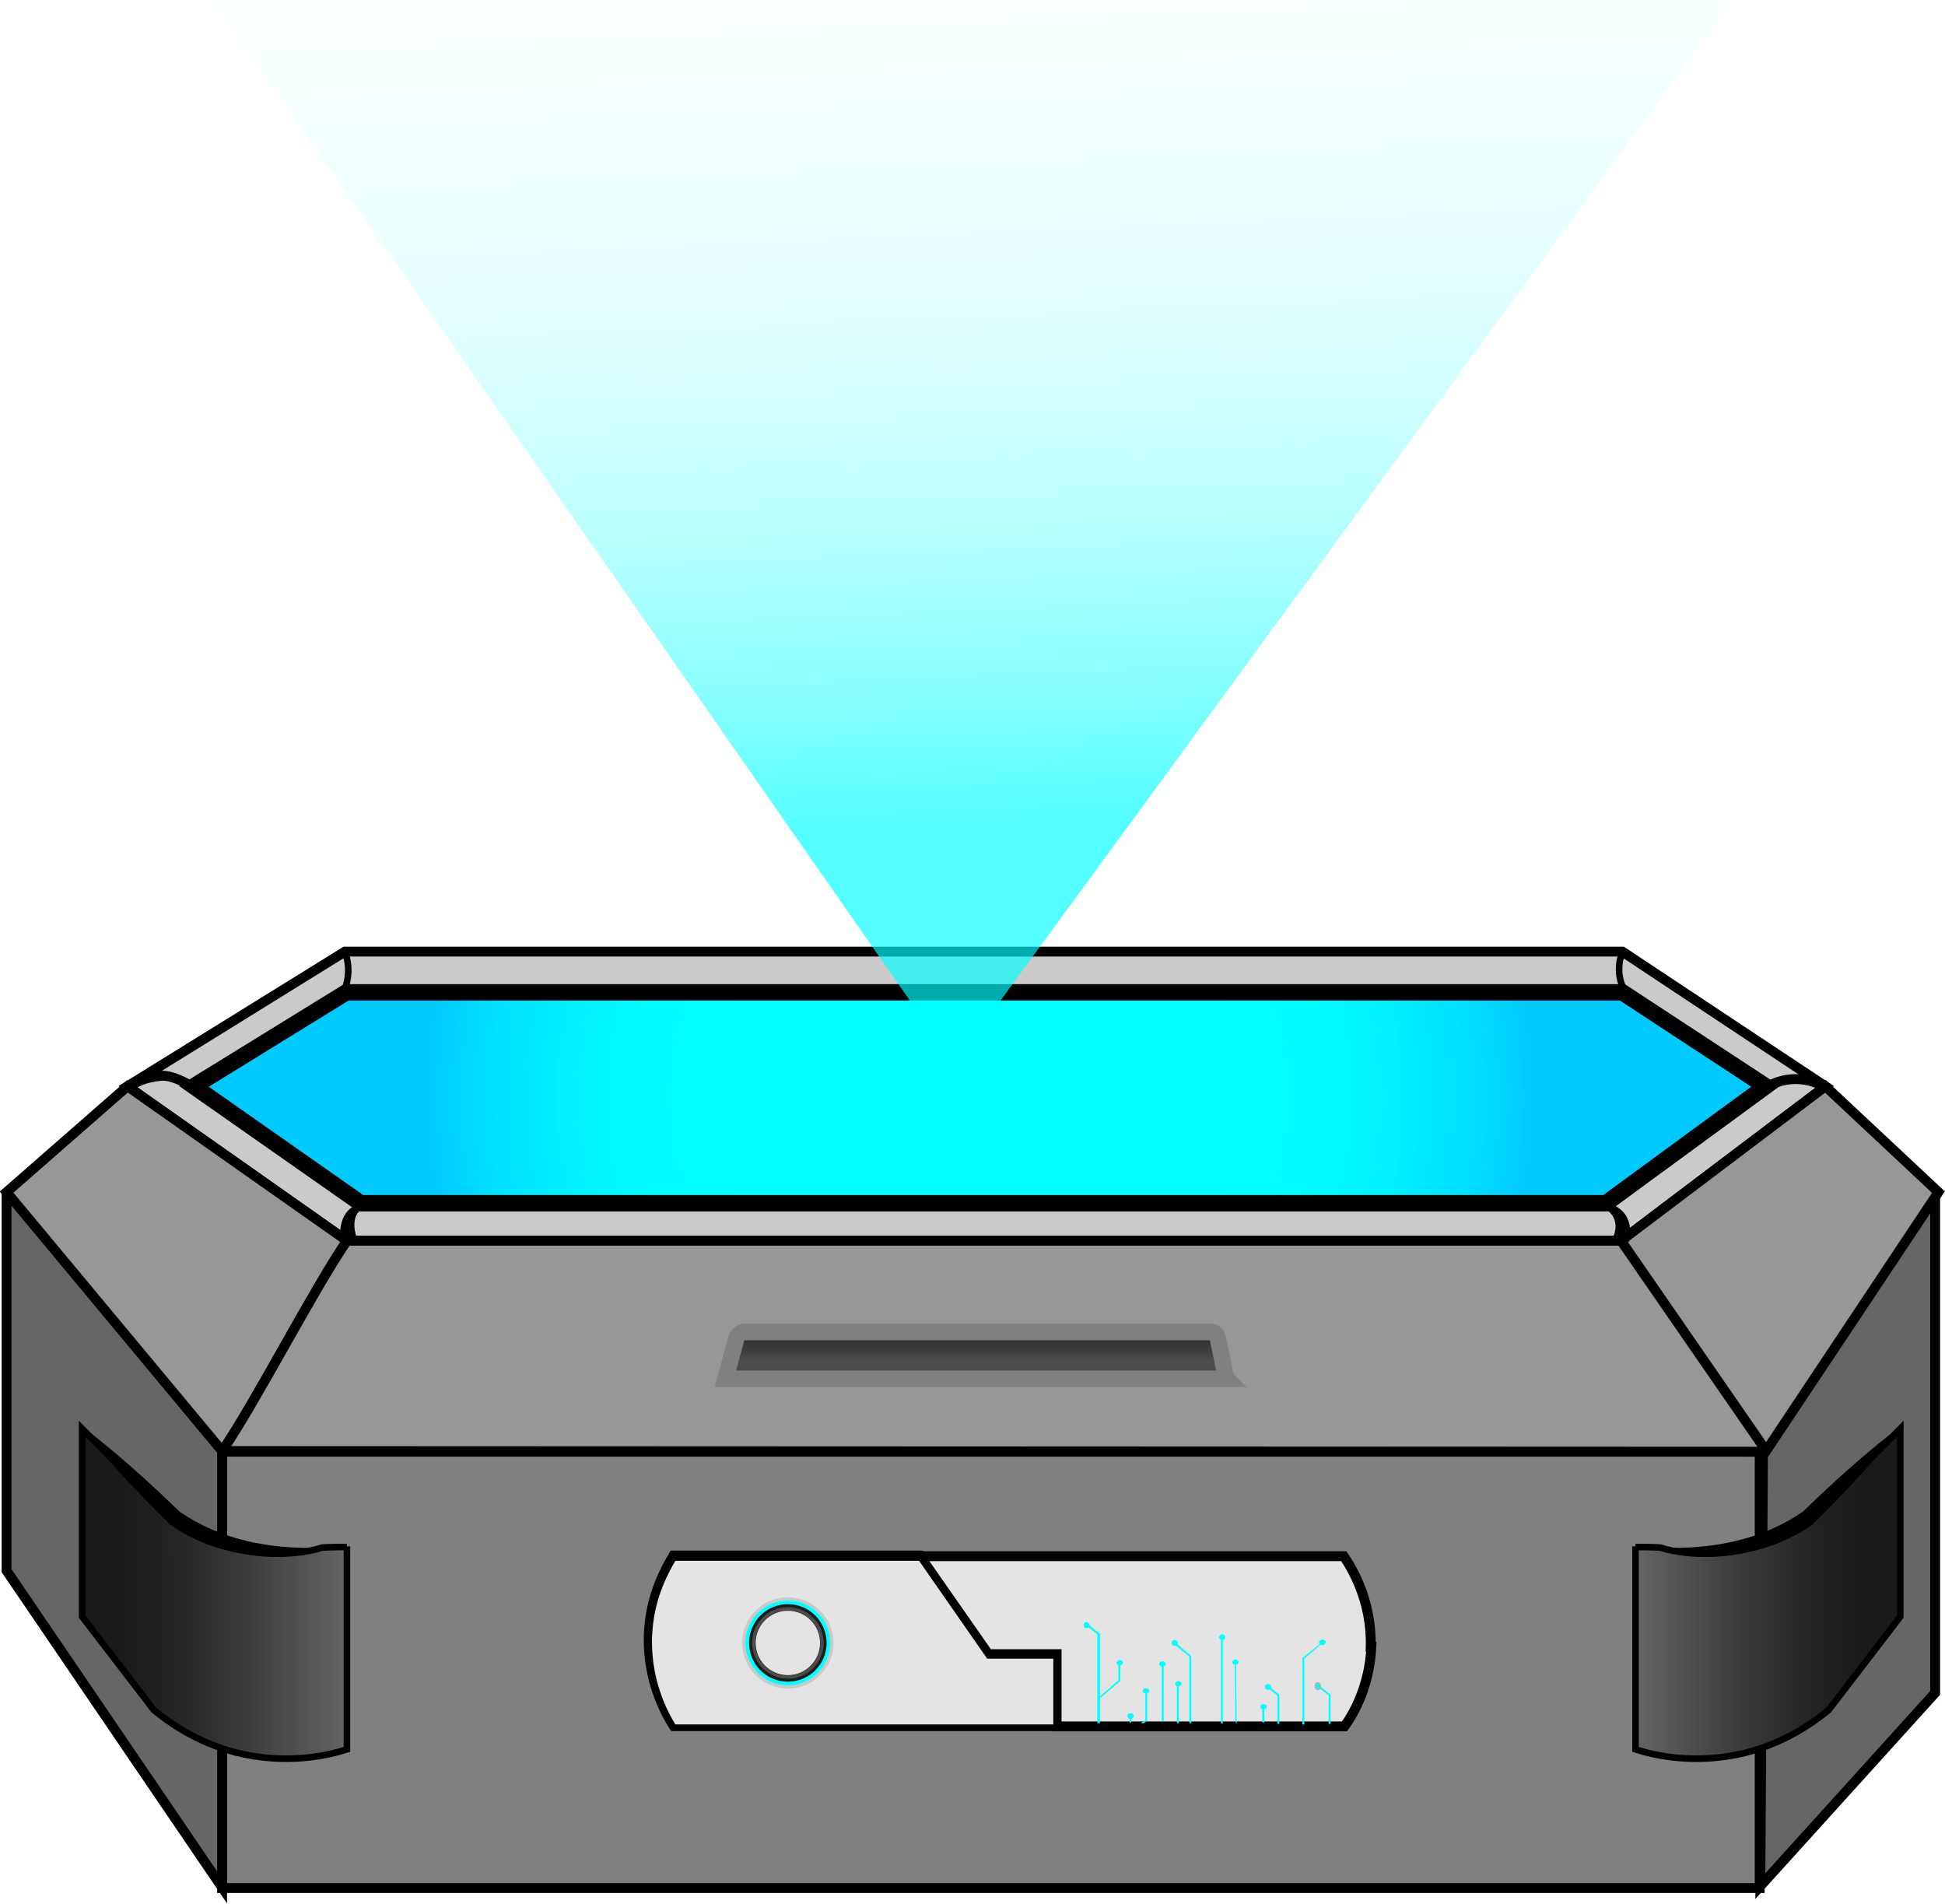 <?xml version="1.0" encoding="UTF-8"?>
<svg id="Camada_2" data-name="Camada 2" xmlns="http://www.w3.org/2000/svg" xmlns:xlink="http://www.w3.org/1999/xlink" viewBox="0 0 29.6 28.97">
  <defs>
    <style>
      .cls-1, .cls-2, .cls-3, .cls-4, .cls-5, .cls-6, .cls-7, .cls-8, .cls-9, .cls-10, .cls-11, .cls-12, .cls-13, .cls-14, .cls-15, .cls-16, .cls-17, .cls-18, .cls-19 {
        stroke-miterlimit: 10;
      }

      .cls-1, .cls-2, .cls-3, .cls-4, .cls-5, .cls-6, .cls-8, .cls-11, .cls-13, .cls-15, .cls-18, .cls-19 {
        stroke: #000;
      }

      .cls-1, .cls-2, .cls-3, .cls-4, .cls-5, .cls-6, .cls-13 {
        stroke-width: .15px;
      }

      .cls-1, .cls-15, .cls-16 {
        fill: #e4e4e4;
      }

      .cls-2 {
        fill: #979797;
      }

      .cls-3, .cls-20 {
        fill: #666;
      }

      .cls-4 {
        fill: #cacaca;
      }

      .cls-5 {
        fill: #b1b1b1;
      }

      .cls-6 {
        fill: gray;
      }

      .cls-7 {
        stroke-width: 0px;
      }

      .cls-7, .cls-12, .cls-14 {
        fill: aqua;
      }

      .cls-7, .cls-14 {
        stroke: #cacaca;
      }

      .cls-8 {
        fill: url(#Gradiente_sem_nome_38);
      }

      .cls-8, .cls-10, .cls-11, .cls-15, .cls-16, .cls-18 {
        stroke-width: .1px;
      }

      .cls-9 {
        fill: url(#Gradiente_sem_nome_4);
        stroke: gray;
      }

      .cls-9, .cls-19 {
        stroke-width: .25px;
      }

      .cls-21 {
        fill: #4d4d4d;
      }

      .cls-10 {
        stroke: #4d4d4d;
      }

      .cls-10, .cls-11, .cls-13, .cls-17 {
        fill: none;
      }

      .cls-12 {
        stroke: #b1b1b1;
        stroke-width: .02px;
      }

      .cls-22 {
        fill: url(#Gradiente_sem_nome_9);
        opacity: .67;
      }

      .cls-14, .cls-17 {
        stroke-width: .05px;
      }

      .cls-16 {
        stroke: #1a1a1a;
      }

      .cls-17 {
        opacity: .65;
        stroke: #666;
      }

      .cls-18 {
        fill: url(#Gradiente_sem_nome_38-2);
      }

      .cls-19 {
        fill: url(#Gradiente_sem_nome_44);
      }
    </style>
    <radialGradient id="Gradiente_sem_nome_44" data-name="Gradiente sem nome 44" cx="14.91" cy="16.71" fx="14.91" fy="16.71" r="8.53" gradientUnits="userSpaceOnUse">
      <stop offset=".45" stop-color="aqua"/>
      <stop offset=".61" stop-color="#00fbff"/>
      <stop offset=".75" stop-color="#00f0ff"/>
      <stop offset=".88" stop-color="#00deff"/>
      <stop offset=".99" stop-color="#00caff"/>
    </radialGradient>
    <linearGradient id="Gradiente_sem_nome_4" data-name="Gradiente sem nome 4" x1="14.86" y1="20.29" x2="14.86" y2="20.9" gradientUnits="userSpaceOnUse">
      <stop offset=".14" stop-color="#333"/>
      <stop offset=".39" stop-color="#3b3b3b"/>
      <stop offset=".7" stop-color="#4d4d4d"/>
    </linearGradient>
    <linearGradient id="Gradiente_sem_nome_38" data-name="Gradiente sem nome 38" x1="1.25" y1="24.26" x2="5.28" y2="24.26" gradientUnits="userSpaceOnUse">
      <stop offset=".14" stop-color="#1a1a1a"/>
      <stop offset=".32" stop-color="#222"/>
      <stop offset=".59" stop-color="#393939"/>
      <stop offset=".94" stop-color="#5e5e5e"/>
      <stop offset="1" stop-color="#666"/>
    </linearGradient>
    <linearGradient id="Gradiente_sem_nome_38-2" data-name="Gradiente sem nome 38" x1="234.58" y1="24.26" x2="238.61" y2="24.26" gradientTransform="translate(263.51) rotate(-180) scale(1 -1)" xlink:href="#Gradiente_sem_nome_38"/>
    <linearGradient id="Gradiente_sem_nome_9" data-name="Gradiente sem nome 9" x1="14.54" y1="-6.13" x2="15.42" y2="14.38" gradientUnits="userSpaceOnUse">
      <stop offset="0" stop-color="#fff"/>
      <stop offset=".21" stop-color="#fcffff"/>
      <stop offset=".34" stop-color="#f4ffff"/>
      <stop offset=".44" stop-color="#e6ffff"/>
      <stop offset=".53" stop-color="#d2ffff"/>
      <stop offset=".61" stop-color="#b8ffff"/>
      <stop offset=".68" stop-color="#98ffff"/>
      <stop offset=".75" stop-color="#72ffff"/>
      <stop offset=".82" stop-color="#46ffff"/>
      <stop offset=".88" stop-color="#15ffff"/>
      <stop offset=".91" stop-color="aqua"/>
    </linearGradient>
  </defs>
  <g id="peça_e_pc_auxiliares" data-name="peça e pc auxiliares">
    <g id="Com_a_peça_falhando" data-name="Com a peça falhando">
      <rect class="cls-6" x="3.38" y="22.09" width="23.4" height="6.64"/>
      <polygon class="cls-4" points="24.67 18.88 5.28 18.88 1.94 16.53 5.25 14.48 24.69 14.48 27.78 16.53 24.67 18.88"/>
      <polyline class="cls-3" points=".1 18.14 .1 23.9 3.38 28.72 3.38 22.08"/>
      <polyline class="cls-3" points="29.45 18.19 29.45 25.76 26.79 28.7 26.83 22.13"/>
      <path class="cls-3" d="m14.02,23.68l1.03,1.48h1.03v1.1h-5.83c-.12-.19-.43-.74-.37-1.49.04-.52.25-.9.37-1.1h3.76Z"/>
      <polygon class="cls-19" points="24.44 18.31 5.49 18.31 2.95 16.53 5.27 15.1 24.69 15.1 26.87 16.53 24.44 18.31"/>
      <polygon class="cls-2" points=".1 18.14 1.94 16.53 5.28 18.88 24.67 18.88 27.78 16.53 29.5 18.14 26.87 22.09 3.38 22.08 .1 18.14"/>
      <path class="cls-9" d="m18.67,20.98h-7.63l.17-.63s.05-.08.1-.08h7.12c.05,0,.09.03.1.08l.13.62Z"/>
      <path class="cls-13" d="m5.28,18.88c-.52.76-1.38,2.44-1.9,3.2"/>
      <line class="cls-5" x1="24.67" y1="18.88" x2="26.86" y2="22.05"/>
      <polygon class="cls-21" points="13.94 23.72 14.07 23.72 15.1 25.2 16.14 25.2 16.14 26.23 15.99 26.23 15.99 25.29 15.01 25.29 13.94 23.72"/>
      <path class="cls-1" d="m20.87,25.06c-.03.62-.29,1.05-.41,1.21h-4.38v-1.1h-1.04l-1.04-1.49h6.45c.11.16.43.67.41,1.38Z"/>
      <g>
        <circle class="cls-3" cx="12.97" cy="24.97" r=".39"/>
        <path d="m12.16,24.97c.11-.11.09-.07.33-.08.24,0,.22-.04.33.08-.11.11-.09.07-.33.07-.24,0-.22.04-.33-.07h0Z"/>
        <g>
          <line class="cls-20" x1="11.9" y1="24.29" x2="11.4" y2="24.79"/>
          <path d="m11.9,24.29c0,.16-.02.11-.2.3-.19.18-.14.19-.3.2,0-.16.02-.12.2-.3.19-.18.14-.19.3-.2h0Z"/>
        </g>
        <g>
          <line class="cls-20" x1="11.39" y1="25.23" x2="11.83" y2="25.66"/>
          <path d="m11.39,25.23c.15,0,.1,0,.27.16.15.17.17.12.16.27-.15,0-.1-.01-.27-.16-.15-.17-.17-.12-.16-.27h0Z"/>
        </g>
      </g>
      <path class="cls-11" d="m24.69,14.48c-.02.06-.05.15-.05.27,0,.15.05.26.08.32"/>
      <path class="cls-11" d="m5.25,14.48c.02.06.05.16.05.28,0,.13-.03.23-.05.29"/>
      <path class="cls-4" d="m1.98,16.53c.06-.05.22-.14.48-.16.16-.01.37.11.44.15"/>
      <path class="cls-4" d="m26.93,16.52c.07-.04.21-.1.4-.1.2,0,.35.07.42.11"/>
      <path d="m24.55,18.82c.08-.18.03-.36-.17-.45,0,0,.04-.08.04-.08.1.02.24.08.32.2.08.13.08.26.05.41l-.24-.08h0Z"/>
      <path d="m5.19,18.91c-.05-.24.03-.53.28-.59,0,0,.04.08.04.08-.15.08-.13.31-.08.43,0,0-.24.08-.24.08h0Z"/>
      <g>
        <path class="cls-8" d="m5.28,23.54s-.32,0-.38.01c-.39.13-1.66.27-2.54-.69l-1.11-1.12v2.86s1.09,1.42,1.09,1.42c.22.18.64.49,1.26.65.77.19,1.4.04,1.68-.05v-3.09Z"/>
        <path d="m1.2,21.67c.53.39,1.12.93,1.53,1.33.62.43,1.38.58,2.16.55-.76.24-1.64.12-2.3-.35-.49-.48-.96-.98-1.39-1.53h0Z"/>
      </g>
      <g>
        <path class="cls-18" d="m24.89,23.54s.32,0,.38.01c.39.13,1.66.27,2.54-.69l1.11-1.12v2.86s-1.09,1.42-1.09,1.42c-.22.18-.64.49-1.26.65-.77.19-1.4.04-1.68-.05v-3.09Z"/>
        <path d="m28.97,21.67c-.43.55-.9,1.05-1.39,1.53-.66.47-1.54.59-2.3.35.78.03,1.54-.12,2.16-.55.41-.4,1-.94,1.53-1.33h0Z"/>
      </g>
      <path class="cls-10" d="m13.99,23.74h-3.7c-.09.16-.32.55-.35,1.04-.05.7.22,1.16.34,1.42,1.91-.01,3.84.01,5.75,0"/>
      <polyline class="cls-22" points="3.23 0 14.52 16.19 26.37 0"/>
      <g>
        <g>
          <path class="cls-7" d="m17.71,26.19v-.87s-.03,0-.03,0v.88s.02-.01.03-.02Z"/>
          <ellipse class="cls-7" cx="17.69" cy="25.32" rx=".05" ry=".04"/>
        </g>
        <g>
          <polygon class="cls-7" points="17.94 26.22 17.94 25.62 17.91 25.62 17.91 26.22 17.94 26.22"/>
          <path class="cls-7" d="m17.22,26.2v-.08s-.03,0-.03,0v.1s.02-.01.03-.02Z"/>
          <path class="cls-7" d="m17.88,25.62s.02-.04.05-.04.05.02.05.04-.02.04-.05.04-.05-.02-.05-.04Z"/>
        </g>
        <g>
          <path class="cls-7" d="m18.61,26.23v-1.32s-.03,0-.03,0v1.31s.02,0,.03.01Z"/>
          <path class="cls-7" d="m18.55,24.91s.02-.04.05-.04.05.02.05.04-.02.04-.05.04-.05-.02-.05-.04Z"/>
        </g>
        <g>
          <path class="cls-7" d="m19.24,26.21v-.25s-.03,0-.03,0v.25s.02,0,.03,0Z"/>
          <ellipse class="cls-7" cx="19.23" cy="25.97" rx=".05" ry=".04"/>
        </g>
        <g>
          <polygon class="cls-7" points="18.79 25.29 18.8 26.2 18.82 26.23 18.81 25.29 18.79 25.29"/>
          <path class="cls-7" d="m18.75,25.29s.02-.04.05-.04.05.02.05.04-.02.04-.05.04-.05-.02-.05-.04Z"/>
        </g>
        <g>
          <path class="cls-7" d="m17.86,25.01l.24.2v1.01s.02,0,.03,0v-1.02s-.25-.21-.25-.21l-.02.02Z"/>
          <path class="cls-7" d="m17.84,25.03s-.02-.04,0-.06.05-.02.07,0c.02.02.02.04,0,.06-.02.02-.05.02-.07,0Z"/>
        </g>
        <g>
          <path class="cls-7" d="m19.28,25.67l.16.13v.43s.02,0,.03,0v-.44s-.17-.14-.17-.14l-.02.02Z"/>
          <path class="cls-7" d="m19.26,25.7s-.02-.04,0-.06c.02-.02.05-.02.07,0,.02.02.02.04,0,.06s-.05.02-.07,0Z"/>
        </g>
        <path class="cls-7" d="m20.06,25.67l.16.13v.43s.02,0,.03,0v-.44s-.17-.14-.17-.14l-.02.02Z"/>
        <g>
          <path class="cls-7" d="m16.53,24.73l.17.14v1.35s.03,0,.04,0v-1.36s-.19-.15-.19-.15l-.02.02Z"/>
          <path class="cls-7" d="m16.5,24.76s-.02-.04,0-.06c.02-.02.05-.02.07,0,.02.02.02.04,0,.06s-.05.02-.07,0Z"/>
        </g>
        <path class="cls-7" d="m17.17,26.08s.05-.02.07,0,.02.04,0,.06c-.02.02-.05.02-.07,0-.02-.02-.02-.04,0-.06Z"/>
        <g>
          <path class="cls-7" d="m17.43,25.73v.44s-.07.05-.07.05c.01,0,.03,0,.05,0l.05-.04v-.45s-.03,0-.03,0Z"/>
          <ellipse class="cls-7" cx="17.44" cy="25.73" rx=".05" ry=".04"/>
        </g>
        <g>
          <polygon class="cls-7" points="16.71 25.84 16.73 25.85 17.05 25.58 17.05 25.3 17.02 25.3 17.02 25.57 16.71 25.84"/>
          <path class="cls-7" d="m16.99,25.3s.02-.04.05-.04.05.02.05.04-.02.04-.05.04-.05-.02-.05-.04Z"/>
        </g>
        <g>
          <path class="cls-7" d="m19.82,25.23v1.01s.02,0,.03,0v-1s.29-.25.29-.25h-.02s-.3.24-.3.24Z"/>
          <path class="cls-7" d="m20.09,24.96s.05-.02.07,0,.02.04,0,.06c-.02.02-.05.02-.07,0s-.02-.04,0-.06Z"/>
        </g>
      </g>
      <ellipse class="cls-12" cx="20.06" cy="25.66" rx=".05" ry=".04" transform="translate(-5.65 45.66) rotate(-89.87)"/>
    </g>
    <g id="peça_para_completar_2" data-name="peça para completar 2">
      <path class="cls-15" d="m14.02,23.71l1.03,1.48h1.03v1.1h-5.83c-.12-.19-.43-.74-.37-1.49.04-.52.25-.9.37-1.1h3.76Z"/>
      <circle class="cls-14" cx="11.99" cy="25" r=".67"/>
      <circle class="cls-16" cx="11.99" cy="25" r=".54"/>
      <circle class="cls-17" cx="11.99" cy="25" r=".52"/>
    </g>
  </g>
</svg>